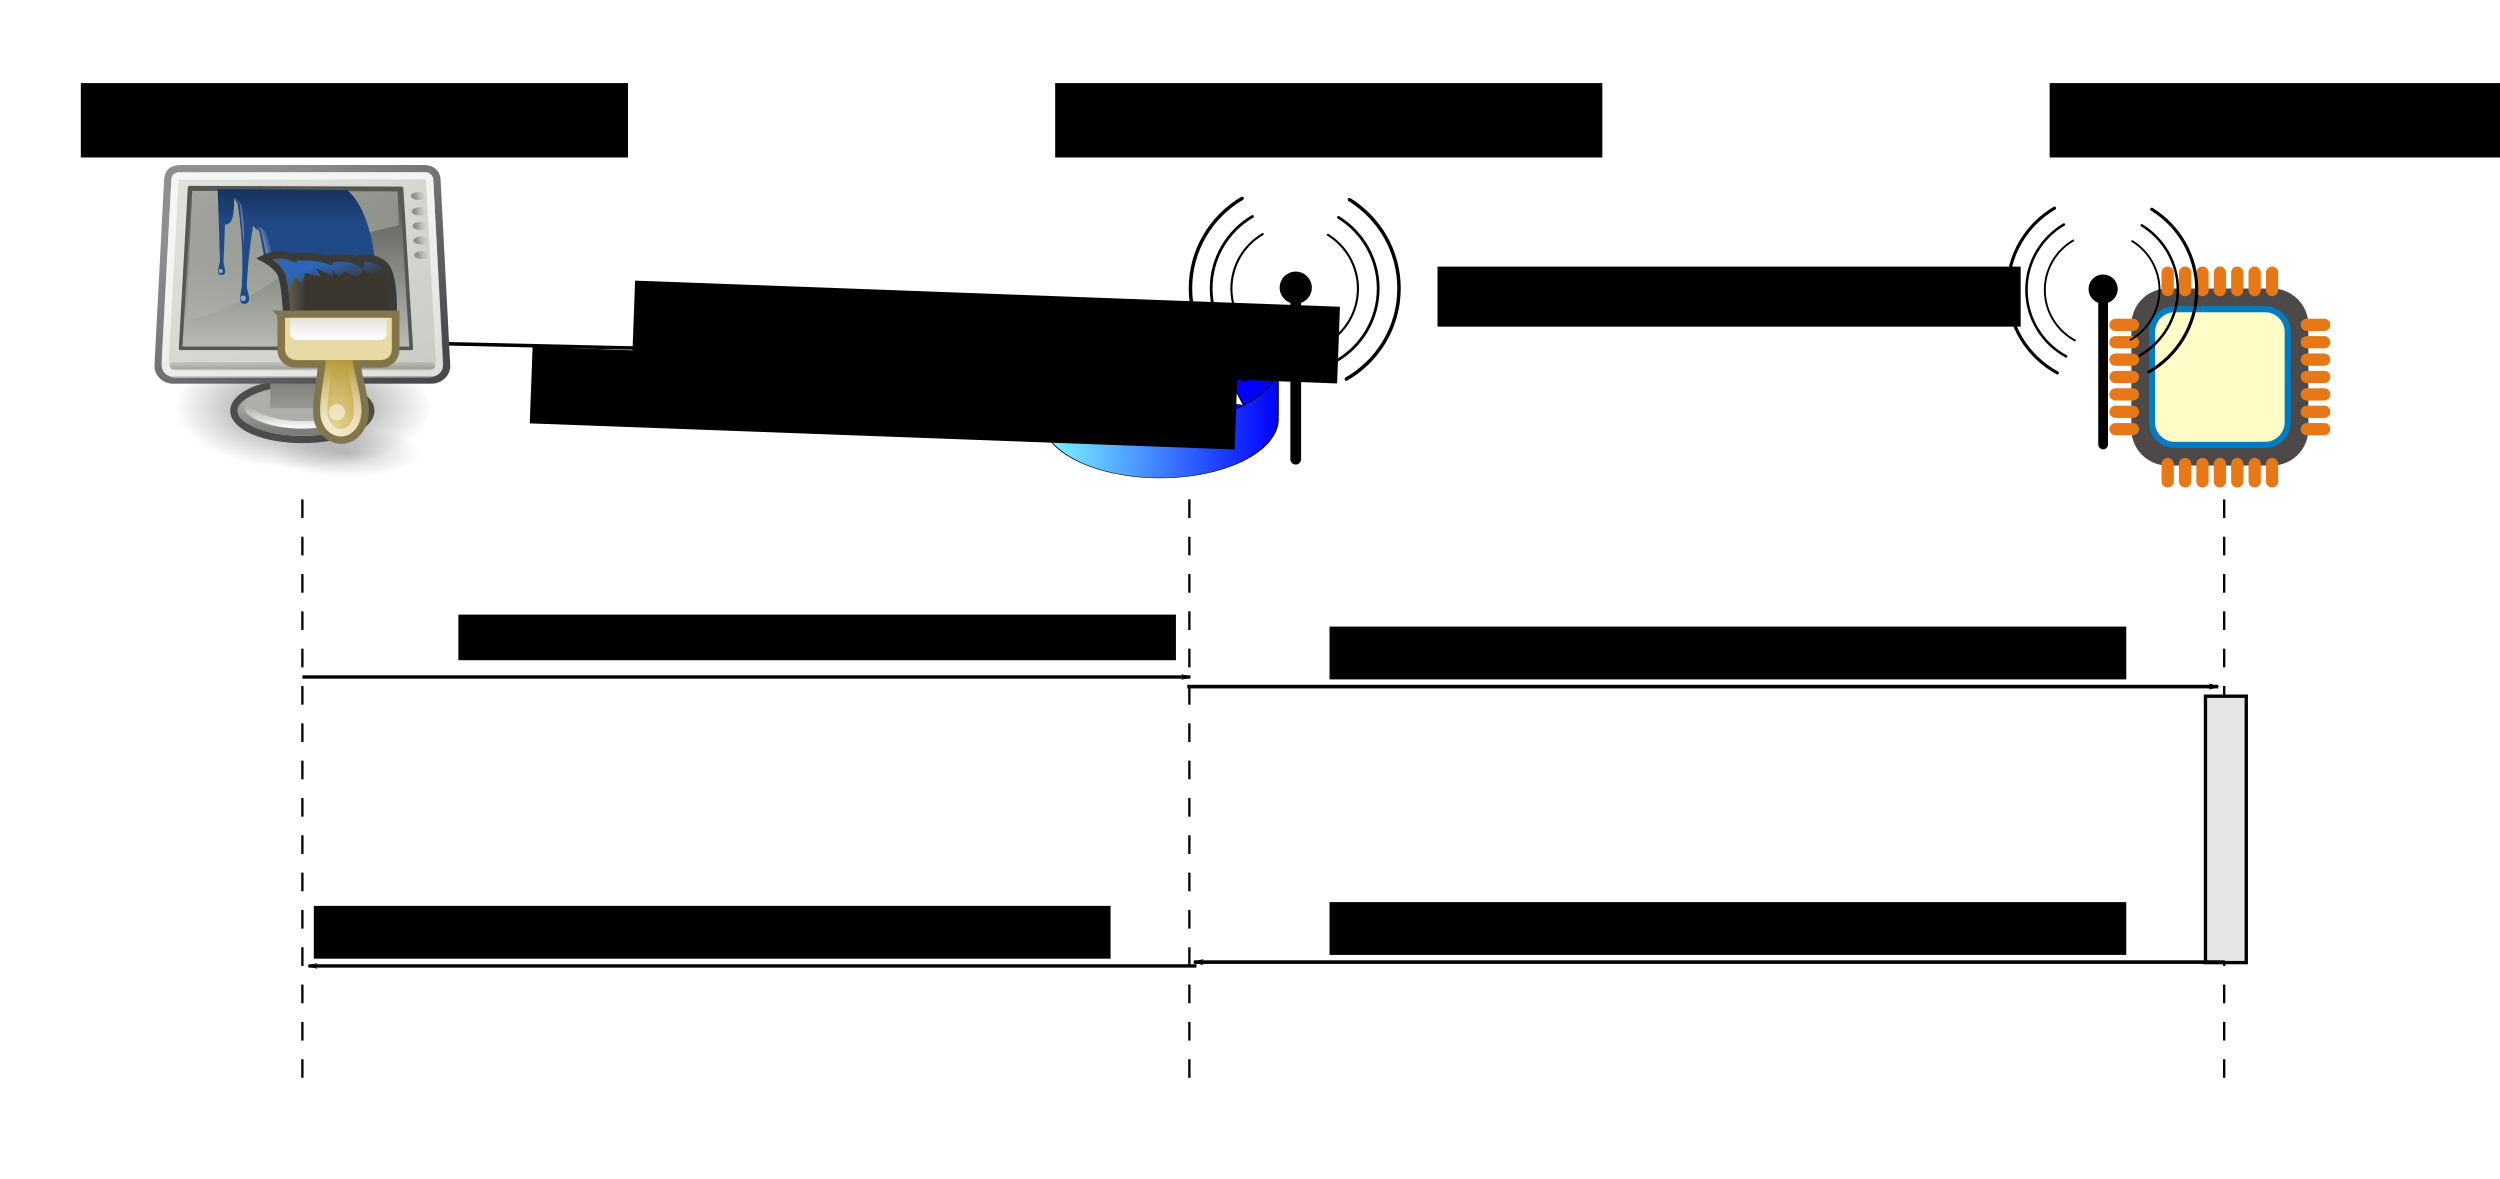 <?xml version="1.0" encoding="UTF-8" standalone="no"?>
<!-- Created with Inkscape (http://www.inkscape.org/) -->

<svg
   xmlns:dc="http://purl.org/dc/elements/1.1/"
   xmlns:cc="http://creativecommons.org/ns#"
   xmlns:rdf="http://www.w3.org/1999/02/22-rdf-syntax-ns#"
   xmlns:svg="http://www.w3.org/2000/svg"
   xmlns="http://www.w3.org/2000/svg"
   xmlns:xlink="http://www.w3.org/1999/xlink"
   xmlns:sodipodi="http://sodipodi.sourceforge.net/DTD/sodipodi-0.dtd"
   xmlns:inkscape="http://www.inkscape.org/namespaces/inkscape"
   width="210mm"
   height="99mm"
   viewBox="0 0 744.094 350.787"
   id="svg2"
   version="1.1"
   inkscape:version="0.91 r"
   sodipodi:docname="seq_diag_simple.svg">
  <defs
     id="defs4">
    <marker
       inkscape:stockid="Arrow1Lend"
       orient="auto"
       refY="0"
       refX="0"
       id="Arrow1Lend"
       style="overflow:visible"
       inkscape:isstock="true">
      <path
         id="path4699"
         d="M 0,0 5,-5 -12.5,0 5,5 0,0 Z"
         style="fill:#000000;fill-opacity:1;fill-rule:evenodd;stroke:#000000;stroke-width:1pt;stroke-opacity:1"
         transform="matrix(-0.8,0,0,-0.8,-10,0)"
         inkscape:connector-curvature="0" />
    </marker>
    <inkscape:perspective
       id="perspective115"
       inkscape:persp3d-origin="24 : 15.999987 : 1"
       inkscape:vp_z="48 : 23.999981 : 1"
       inkscape:vp_y="0 : 999.99953 : 0"
       inkscape:vp_x="0 : 23.999981 : 1"
       sodipodi:type="inkscape:persp3d" />
    <linearGradient
       id="linearGradient2399"
       inkscape:collect="always">
      <stop
         id="stop2401"
         offset="0"
         style="stop-color:#ffffff;stop-opacity:1;" />
      <stop
         id="stop2403"
         offset="1"
         style="stop-color:#ffffff;stop-opacity:0;" />
    </linearGradient>
    <linearGradient
       id="linearGradient4930">
      <stop
         id="stop4932"
         offset="0"
         style="stop-color:#babdb6;stop-opacity:1;" />
      <stop
         id="stop4934"
         offset="1"
         style="stop-color:#50544c;stop-opacity:1;" />
    </linearGradient>
    <linearGradient
       id="linearGradient4920"
       inkscape:collect="always">
      <stop
         id="stop4922"
         offset="0"
         style="stop-color:#2c65b9;stop-opacity:1;" />
      <stop
         id="stop4924"
         offset="1"
         style="stop-color:#2c65b9;stop-opacity:0;" />
    </linearGradient>
    <linearGradient
       id="linearGradient4910">
      <stop
         id="stop4912"
         offset="0"
         style="stop-color:#6a6352;stop-opacity:1;" />
      <stop
         id="stop4914"
         offset="1"
         style="stop-color:#3b372e;stop-opacity:1;" />
    </linearGradient>
    <linearGradient
       id="linearGradient4902">
      <stop
         id="stop4904"
         offset="0"
         style="stop-color:#204a87;stop-opacity:1;" />
      <stop
         id="stop4906"
         offset="1"
         style="stop-color:#173561;stop-opacity:1;" />
    </linearGradient>
    <linearGradient
       id="linearGradient4882">
      <stop
         id="stop4884"
         offset="0"
         style="stop-color:#e7e5e0;stop-opacity:1;" />
      <stop
         id="stop4886"
         offset="1"
         style="stop-color:#ffffff;stop-opacity:1;" />
    </linearGradient>
    <linearGradient
       id="linearGradient4872">
      <stop
         id="stop4874"
         offset="0"
         style="stop-color:#e5d28f;stop-opacity:1;" />
      <stop
         id="stop4876"
         offset="1"
         style="stop-color:#ab8f2a;stop-opacity:1;" />
    </linearGradient>
    <linearGradient
       inkscape:collect="always"
       id="linearGradient2321">
      <stop
         style="stop-color:#7b7f7a;stop-opacity:1;"
         offset="0"
         id="stop2323" />
      <stop
         style="stop-color:#7b7f7a;stop-opacity:0;"
         offset="1"
         id="stop2325" />
    </linearGradient>
    <linearGradient
       id="linearGradient2711">
      <stop
         style="stop-color:#909090;stop-opacity:1;"
         offset="0"
         id="stop2713" />
      <stop
         style="stop-color:#bebebe;stop-opacity:0;"
         offset="1"
         id="stop2715" />
    </linearGradient>
    <linearGradient
       id="linearGradient2701">
      <stop
         style="stop-color:#585956;stop-opacity:1;"
         offset="0"
         id="stop2703" />
      <stop
         style="stop-color:#bbbeb8;stop-opacity:1;"
         offset="1"
         id="stop2705" />
    </linearGradient>
    <linearGradient
       inkscape:collect="always"
       id="linearGradient2683">
      <stop
         style="stop-color:#000000;stop-opacity:1;"
         offset="0"
         id="stop2685" />
      <stop
         style="stop-color:#000000;stop-opacity:0;"
         offset="1"
         id="stop2687" />
    </linearGradient>
    <linearGradient
       id="linearGradient2667">
      <stop
         style="stop-color:#ffffff;stop-opacity:1;"
         offset="0"
         id="stop2669" />
      <stop
         style="stop-color:#fcfcff;stop-opacity:0;"
         offset="1"
         id="stop2671" />
    </linearGradient>
    <linearGradient
       id="linearGradient2253">
      <stop
         id="stop2255"
         offset="0"
         style="stop-color:#8f8f8f;stop-opacity:1;" />
      <stop
         id="stop2257"
         offset="1"
         style="stop-color:#494949;stop-opacity:1;" />
    </linearGradient>
    <linearGradient
       id="linearGradient2245">
      <stop
         id="stop2247"
         offset="0"
         style="stop-color:#dde1d9;stop-opacity:1;" />
      <stop
         id="stop2249"
         offset="1"
         style="stop-color:#cacdc6;stop-opacity:1;" />
    </linearGradient>
    <linearGradient
       gradientUnits="userSpaceOnUse"
       y2="33.34"
       x2="34.784"
       y1="7.229"
       x1="8.612"
       gradientTransform="matrix(1.13,0,0,0.885,2.875,1.571)"
       id="linearGradient2251"
       xlink:href="#linearGradient2245"
       inkscape:collect="always" />
    <linearGradient
       gradientUnits="userSpaceOnUse"
       y2="55.201"
       x2="34.975"
       y1="13.005"
       x1="17.698"
       gradientTransform="matrix(1.108,0,0,0.902,5.5,3.875)"
       id="linearGradient2421"
       xlink:href="#linearGradient2399"
       inkscape:collect="always" />
    <radialGradient
       gradientUnits="userSpaceOnUse"
       r="8.766"
       fy="67.502"
       fx="12.576"
       cy="67.502"
       cx="12.576"
       gradientTransform="scale(1.926,0.519)"
       id="radialGradient2460"
       xlink:href="#linearGradient2683"
       inkscape:collect="always" />
    <linearGradient
       inkscape:collect="always"
       xlink:href="#linearGradient2683"
       id="linearGradient2689"
       gradientTransform="matrix(5.705,0,0,0.175,5.5,2.196)"
       x1="3.707"
       y1="171.291"
       x2="3.707"
       y2="162.451"
       gradientUnits="userSpaceOnUse" />
    <linearGradient
       inkscape:collect="always"
       xlink:href="#linearGradient2701"
       id="linearGradient2707"
       gradientTransform="matrix(1.816,0,0,1.279,2.5,-40.245)"
       x1="12.207"
       y1="53.535"
       x2="12.128"
       y2="64.893"
       gradientUnits="userSpaceOnUse" />
    <linearGradient
       inkscape:collect="always"
       xlink:href="#linearGradient2711"
       id="linearGradient2717"
       x1="34.301"
       y1="3.938"
       x2="35.521"
       y2="3.845"
       gradientUnits="userSpaceOnUse" />
    <linearGradient
       inkscape:collect="always"
       xlink:href="#linearGradient2253"
       id="linearGradient1561"
       gradientUnits="userSpaceOnUse"
       gradientTransform="matrix(1.104,0,0,0.905,4.5,2.875)"
       x1="10.391"
       y1="5.382"
       x2="32.537"
       y2="31.246" />
    <linearGradient
       inkscape:collect="always"
       xlink:href="#linearGradient2321"
       id="linearGradient2327"
       x1="-35.658"
       y1="33.416"
       x2="-35.658"
       y2="28.206"
       gradientUnits="userSpaceOnUse" />
    <linearGradient
       inkscape:collect="always"
       xlink:href="#linearGradient2399"
       id="linearGradient2337"
       x1="-35.123"
       y1="34.242"
       x2="-35.075"
       y2="30.962"
       gradientUnits="userSpaceOnUse" />
    <linearGradient
       y2="26.729"
       x2="17.199"
       y1="1.654"
       x1="11.492"
       gradientTransform="matrix(1.239,0,0,0.896,5.142,1.543)"
       gradientUnits="userSpaceOnUse"
       id="linearGradient2315"
       xlink:href="#linearGradient2667"
       inkscape:collect="always" />
    <linearGradient
       gradientTransform="translate(-0.707,0)"
       gradientUnits="userSpaceOnUse"
       y2="7.719"
       x2="21.688"
       y1="12.094"
       x1="21.688"
       id="linearGradient4908"
       xlink:href="#linearGradient4902"
       inkscape:collect="always" />
    <linearGradient
       gradientUnits="userSpaceOnUse"
       y2="6.931"
       x2="23.494"
       y1="29.476"
       x1="23.494"
       id="linearGradient4936"
       xlink:href="#linearGradient4930"
       inkscape:collect="always" />
    <linearGradient
       gradientTransform="translate(-0.707,0)"
       gradientUnits="userSpaceOnUse"
       y2="14.876"
       x2="20.727"
       y1="15.23"
       x1="19.49"
       id="linearGradient2405"
       xlink:href="#linearGradient2399"
       inkscape:collect="always" />
    <linearGradient
       gradientTransform="translate(-0.707,0)"
       y2="11.407"
       x2="17.28"
       y1="11.54"
       x1="16.529"
       gradientUnits="userSpaceOnUse"
       id="linearGradient2425"
       xlink:href="#linearGradient2399"
       inkscape:collect="always" />
    <radialGradient
       r="8.766"
       fy="67.502"
       fx="12.576"
       cy="67.502"
       cx="12.576"
       gradientTransform="scale(1.926,0.519)"
       gradientUnits="userSpaceOnUse"
       id="radialGradient2438"
       xlink:href="#linearGradient2683"
       inkscape:collect="always" />
    <linearGradient
       y2="20.906"
       x2="24.673"
       y1="20.906"
       x1="22.062"
       gradientTransform="translate(1.085,0)"
       gradientUnits="userSpaceOnUse"
       id="linearGradient2440"
       xlink:href="#linearGradient4910"
       inkscape:collect="always" />
    <radialGradient
       r="7.5"
       fy="36.909"
       fx="28.062"
       cy="36.909"
       cx="28.062"
       gradientTransform="matrix(1,0,0,1.281,1.085,-9.461)"
       gradientUnits="userSpaceOnUse"
       id="radialGradient2442"
       xlink:href="#linearGradient4872"
       inkscape:collect="always" />
    <linearGradient
       y2="30.828"
       x2="28.422"
       y1="37.766"
       x1="28.513"
       gradientTransform="translate(1.085,0)"
       gradientUnits="userSpaceOnUse"
       id="linearGradient2444"
       xlink:href="#linearGradient2399"
       inkscape:collect="always" />
    <linearGradient
       y2="28"
       x2="28.625"
       y1="25.297"
       x1="28.625"
       gradientTransform="matrix(1,0,0,0.876,1.085,3.151)"
       gradientUnits="userSpaceOnUse"
       id="linearGradient2446"
       xlink:href="#linearGradient4882"
       inkscape:collect="always" />
    <linearGradient
       y2="21.214"
       x2="28.844"
       y1="18.058"
       x1="27.906"
       gradientTransform="translate(1.085,0)"
       gradientUnits="userSpaceOnUse"
       id="linearGradient2448"
       xlink:href="#linearGradient4920"
       inkscape:collect="always" />
    <linearGradient
       inkscape:collect="always"
       xlink:href="#linearGradient2711"
       id="linearGradient4355"
       gradientUnits="userSpaceOnUse"
       x1="34.301"
       y1="3.938"
       x2="35.521"
       y2="3.845" />
    <linearGradient
       inkscape:collect="always"
       xlink:href="#linearGradient2711"
       id="linearGradient4357"
       gradientUnits="userSpaceOnUse"
       x1="34.301"
       y1="3.938"
       x2="35.521"
       y2="3.845" />
    <linearGradient
       inkscape:collect="always"
       xlink:href="#linearGradient2711"
       id="linearGradient4359"
       gradientUnits="userSpaceOnUse"
       x1="34.301"
       y1="3.938"
       x2="35.521"
       y2="3.845" />
    <linearGradient
       inkscape:collect="always"
       xlink:href="#linearGradient2711"
       id="linearGradient4361"
       gradientUnits="userSpaceOnUse"
       x1="34.301"
       y1="3.938"
       x2="35.521"
       y2="3.845" />
    <linearGradient
       id="linearGradient7990">
      <stop
         style="stop-color:#0000ff;stop-opacity:1;"
         offset="0"
         id="stop7992" />
      <stop
         style="stop-color:#0000ff;stop-opacity:0;"
         offset="1"
         id="stop7994" />
    </linearGradient>
    <linearGradient
       id="linearGradient7982">
      <stop
         style="stop-color:#7fffff;stop-opacity:1;"
         offset="0"
         id="stop7984" />
      <stop
         style="stop-color:#0000ff;stop-opacity:1;"
         offset="1"
         id="stop7986" />
    </linearGradient>
    <linearGradient
       y2="551.119"
       y1="551.119"
       xlink:href="#linearGradient7990"
       x2="449.5"
       x1="240"
       inkscape:collect="always"
       id="linearGradient5769"
       gradientUnits="userSpaceOnUse" />
    <radialGradient
       xlink:href="#linearGradient7982"
       r="106"
       inkscape:collect="always"
       id="radialGradient7988"
       gradientUnits="userSpaceOnUse"
       gradientTransform="matrix(1.463,-0.004,0.003,1.32,-119.869,-187.885)"
       fy="589.777"
       fx="253.883"
       cy="589.777"
       cx="253.883" />
    <linearGradient
       y2="568.375"
       y1="568.375"
       xlink:href="#linearGradient7982"
       x2="459.5"
       x1="247.5"
       inkscape:collect="always"
       id="linearGradient7996"
       gradientUnits="userSpaceOnUse" />
    <radialGradient
       xlink:href="#linearGradient7982"
       r="106"
       inkscape:collect="always"
       id="radialGradient8774"
       gradientUnits="userSpaceOnUse"
       gradientTransform="matrix(1.463,-0.004,0.003,1.32,-119.869,-187.885)"
       fy="589.777"
       fx="253.883"
       cy="589.777"
       cx="253.883" />
    <style
       id="style6"
       type="text/css"><![CDATA[
    .str0 {stroke:#4D4948;stroke-width:0.079}
    .str1 {stroke:#007CC3;stroke-width:0.158}
    .str3 {stroke:#8F5444;stroke-width:0.158;stroke-linecap:round}
    .str2 {stroke:#E77817;stroke-width:0.316;stroke-linecap:round}
    .fil2 {fill:none}
    .fil0 {fill:#4D4948}
    .fil3 {fill:#C0A062}
    .fil1 {fill:#FFFCC8}
    .fil4 {fill:#3771C8}
    .fil6 {fill:#AACCFF}
    .fil7 {fill:#FF6600}
    .fil5 {fill:#FF7F2A}
   ]]></style>
    <marker
       inkscape:stockid="Arrow1Lend"
       orient="auto"
       refY="0"
       refX="0"
       id="Arrow1Lend-1"
       style="overflow:visible"
       inkscape:isstock="true">
      <path
         inkscape:connector-curvature="0"
         id="path4699-3"
         d="M 0,0 5,-5 -12.5,0 5,5 0,0 Z"
         style="fill:#000000;fill-opacity:1;fill-rule:evenodd;stroke:#000000;stroke-width:1pt;stroke-opacity:1"
         transform="matrix(-0.8,0,0,-0.8,-10,0)" />
    </marker>
    <marker
       inkscape:stockid="Arrow1Lend"
       orient="auto"
       refY="0"
       refX="0"
       id="Arrow1Lend-1-6"
       style="overflow:visible"
       inkscape:isstock="true">
      <path
         inkscape:connector-curvature="0"
         id="path4699-3-4"
         d="M 0,0 5,-5 -12.5,0 5,5 0,0 Z"
         style="fill:#000000;fill-opacity:1;fill-rule:evenodd;stroke:#000000;stroke-width:1pt;stroke-opacity:1"
         transform="matrix(-0.8,0,0,-0.8,-10,0)" />
    </marker>
    <marker
       inkscape:stockid="Arrow1Lend"
       orient="auto"
       refY="0"
       refX="0"
       id="Arrow1Lend-1-3"
       style="overflow:visible"
       inkscape:isstock="true">
      <path
         inkscape:connector-curvature="0"
         id="path4699-3-0"
         d="M 0,0 5,-5 -12.5,0 5,5 0,0 Z"
         style="fill:#000000;fill-opacity:1;fill-rule:evenodd;stroke:#000000;stroke-width:1pt;stroke-opacity:1"
         transform="matrix(-0.8,0,0,-0.8,-10,0)" />
    </marker>
    <marker
       inkscape:stockid="Arrow1Lend"
       orient="auto"
       refY="0"
       refX="0"
       id="Arrow1Lend-0"
       style="overflow:visible"
       inkscape:isstock="true">
      <path
         inkscape:connector-curvature="0"
         id="path4699-2"
         d="M 0,0 5,-5 -12.5,0 5,5 0,0 Z"
         style="fill:#000000;fill-opacity:1;fill-rule:evenodd;stroke:#000000;stroke-width:1pt;stroke-opacity:1"
         transform="matrix(-0.8,0,0,-0.8,-10,0)" />
    </marker>
  </defs>
  <sodipodi:namedview
     id="base"
     pagecolor="#ffffff"
     bordercolor="#666666"
     borderopacity="1.0"
     inkscape:pageopacity="0.0"
     inkscape:pageshadow="2"
     inkscape:zoom="1.4"
     inkscape:cx="368.38917"
     inkscape:cy="264.75526"
     inkscape:document-units="px"
     inkscape:current-layer="layer1"
     showgrid="false"
     inkscape:window-width="1680"
     inkscape:window-height="1023"
     inkscape:window-x="1366"
     inkscape:window-y="0"
     inkscape:window-maximized="1" />
  <g
     inkscape:label="Ebene 1"
     inkscape:groupmode="layer"
     id="layer1"
     transform="translate(0,-701.575)">
    <path
       style="fill:none;fill-rule:evenodd;stroke:#000000;stroke-width:1.048px;stroke-linecap:butt;stroke-linejoin:miter;stroke-opacity:1"
       d="m 128.569,803.794 187.863,4.279"
       id="path4596"
       inkscape:connector-curvature="0" />
    <g
       inkscape:label="Layer 1"
       id="layer1-8"
       transform="matrix(2.169,0,0,2.169,37.118,741.863)">
      <ellipse
         transform="matrix(1.05,0,0,1.868,-0.946,-28.106)"
         id="path2452"
         style="color:#000000;display:inline;overflow:visible;visibility:visible;opacity:0.509;fill:url(#radialGradient2460);fill-opacity:1;fill-rule:evenodd;stroke:none;stroke-width:1;stroke-linecap:round;stroke-linejoin:miter;stroke-miterlimit:4;stroke-dashoffset:0;stroke-opacity:0.701;marker:none;marker-start:none;marker-mid:none;marker-end:none"
         cx="24.218"
         cy="35.051"
         rx="16.882"
         ry="4.552" />
      <ellipse
         transform="translate(60.033,8.078)"
         id="path2407"
         style="color:#000000;display:inline;overflow:visible;visibility:visible;fill:#adb0aa;fill-opacity:1;fill-rule:evenodd;stroke:#4b4d4a;stroke-width:1;stroke-linecap:butt;stroke-linejoin:miter;stroke-miterlimit:4;stroke-dashoffset:0;stroke-opacity:1;marker:none;marker-start:none;marker-mid:none;marker-end:none"
         cx="-35.658"
         cy="29.716"
         rx="9.394"
         ry="3.94" />
      <ellipse
         style="color:#000000;display:inline;overflow:visible;visibility:visible;fill:none;fill-opacity:1;fill-rule:evenodd;stroke:url(#linearGradient2327);stroke-width:1.157;stroke-linecap:butt;stroke-linejoin:miter;stroke-miterlimit:4;stroke-dasharray:none;stroke-dashoffset:0;stroke-opacity:1;marker:none;marker-start:none;marker-mid:none;marker-end:none"
         id="path1825"
         transform="matrix(0.902,0,0,0.828,56.552,12.868)"
         cx="-35.658"
         cy="29.716"
         rx="9.394"
         ry="3.94" />
      <ellipse
         transform="matrix(0.838,0,0,0.853,54.178,11.006)"
         id="path2983"
         style="color:#000000;display:inline;overflow:visible;visibility:visible;fill:none;fill-opacity:1;fill-rule:evenodd;stroke:url(#linearGradient2337);stroke-width:1.183;stroke-linecap:butt;stroke-linejoin:miter;stroke-miterlimit:4;stroke-dasharray:none;stroke-dashoffset:0;stroke-opacity:1;marker:none;marker-start:none;marker-mid:none;marker-end:none"
         cx="-35.658"
         cy="29.716"
         rx="9.394"
         ry="3.94" />
      <rect
         style="color:#000000;display:inline;overflow:visible;visibility:visible;fill:url(#linearGradient2707);fill-opacity:1;fill-rule:evenodd;stroke:none;stroke-width:0.609;stroke-linecap:butt;stroke-linejoin:miter;stroke-miterlimit:4;stroke-dashoffset:0;stroke-opacity:1;marker:none;marker-start:none;marker-mid:none;marker-end:none"
         id="rect2699"
         width="9.04"
         height="6.365"
         x="19.972"
         y="31.079" />
      <path
         sodipodi:nodetypes="cssssssss"
         id="rect2404"
         d="m 7.581,4.571 33.588,0 c 0.911,0 1.624,0.583 1.667,1.402 l 1.332,25.578 c 0.058,1.118 -0.901,2.02 -2.02,2.02 l -35.545,0 c -1.119,0 -2.079,-0.903 -2.02,-2.02 L 5.914,5.972 c 0.04,-0.774 0.548,-1.402 1.667,-1.402 z"
         style="color:#000000;display:inline;overflow:visible;visibility:visible;fill:url(#linearGradient2251);fill-opacity:1;fill-rule:evenodd;stroke:url(#linearGradient1561);stroke-width:1;stroke-linecap:butt;stroke-linejoin:miter;stroke-miterlimit:4;stroke-dashoffset:0;stroke-opacity:1;marker:none;marker-start:none;marker-mid:none;marker-end:none"
         inkscape:connector-curvature="0" />
      <path
         style="fill:url(#linearGradient4936);fill-opacity:1;fill-rule:evenodd;stroke:#555753;stroke-width:0.5;stroke-linecap:butt;stroke-linejoin:round;stroke-miterlimit:4;stroke-dasharray:none;stroke-opacity:1"
         d="m 8.911,7.181 -1.242,22.045 31.65,0 L 37.984,7.274 8.911,7.181 Z"
         id="path2377"
         sodipodi:nodetypes="ccccc"
         inkscape:connector-curvature="0" />
      <path
         id="path2393"
         d="m 6.677,31.611 35.428,0"
         style="fill:none;fill-opacity:0.75;fill-rule:evenodd;stroke:url(#linearGradient2689);stroke-width:0.996;stroke-linecap:round;stroke-linejoin:miter;stroke-miterlimit:4;stroke-opacity:0.248"
         sodipodi:nodetypes="cc"
         inkscape:connector-curvature="0" />
      <path
         style="color:#000000;display:inline;overflow:visible;visibility:visible;fill:none;fill-opacity:1;fill-rule:evenodd;stroke:url(#linearGradient2421);stroke-width:1;stroke-linecap:butt;stroke-linejoin:miter;stroke-miterlimit:4;stroke-dashoffset:0;stroke-opacity:0.701;marker:none;marker-start:none;marker-mid:none;marker-end:none"
         d="M 7.415,5.581 41.26,5.544 c 0.284,-3.169e-4 0.559,0.237 0.582,0.653 l 1.362,24.803 c 0.058,1.057 -0.54,1.786 -1.598,1.786 l -34.524,0 c -1.059,0 -1.593,-0.729 -1.536,-1.786 L 6.87,6.505 C 6.909,5.789 7.036,5.582 7.415,5.581 Z"
         id="path2397"
         sodipodi:nodetypes="cssssssss"
         inkscape:connector-curvature="0" />
      <circle
         style="color:#000000;display:inline;overflow:visible;visibility:visible;fill:url(#linearGradient4355);fill-opacity:1;fill-rule:evenodd;stroke:none;stroke-width:0.5;stroke-linecap:butt;stroke-linejoin:miter;stroke-miterlimit:4;stroke-dashoffset:0;stroke-opacity:1;marker:none;marker-start:none;marker-mid:none;marker-end:none"
         id="path2709"
         transform="matrix(1.331,0,0,0.658,-5.919,5.729)"
         cx="34.781"
         cy="3.938"
         r="0.84" />
      <circle
         transform="matrix(1.331,0,0,0.658,-5.806,7.835)"
         id="path2719"
         style="color:#000000;display:inline;overflow:visible;visibility:visible;fill:url(#linearGradient4357);fill-opacity:1;fill-rule:evenodd;stroke:none;stroke-width:0.5;stroke-linecap:butt;stroke-linejoin:miter;stroke-miterlimit:4;stroke-dashoffset:0;stroke-opacity:1;marker:none;marker-start:none;marker-mid:none;marker-end:none"
         cx="34.781"
         cy="3.938"
         r="0.84" />
      <circle
         style="color:#000000;display:inline;overflow:visible;visibility:visible;fill:url(#linearGradient4359);fill-opacity:1;fill-rule:evenodd;stroke:none;stroke-width:0.5;stroke-linecap:butt;stroke-linejoin:miter;stroke-miterlimit:4;stroke-dashoffset:0;stroke-opacity:1;marker:none;marker-start:none;marker-mid:none;marker-end:none"
         id="path2723"
         transform="matrix(1.331,0,0,0.658,-5.692,9.835)"
         cx="34.781"
         cy="3.938"
         r="0.84" />
      <circle
         transform="matrix(1.331,0,0,0.658,-5.579,11.835)"
         id="path2727"
         style="color:#000000;display:inline;overflow:visible;visibility:visible;fill:url(#linearGradient4361);fill-opacity:1;fill-rule:evenodd;stroke:none;stroke-width:0.5;stroke-linecap:butt;stroke-linejoin:miter;stroke-miterlimit:4;stroke-dashoffset:0;stroke-opacity:1;marker:none;marker-start:none;marker-mid:none;marker-end:none"
         cx="34.781"
         cy="3.938"
         r="0.84" />
      <circle
         style="color:#000000;display:inline;overflow:visible;visibility:visible;fill:url(#linearGradient2717);fill-opacity:1;fill-rule:evenodd;stroke:none;stroke-width:0.5;stroke-linecap:butt;stroke-linejoin:miter;stroke-miterlimit:4;stroke-dashoffset:0;stroke-opacity:1;marker:none;marker-start:none;marker-mid:none;marker-end:none"
         id="path2731"
         transform="matrix(1.331,0,0,0.658,-5.465,13.835)"
         cx="34.781"
         cy="3.938"
         r="0.84" />
      <path
         id="path2443"
         d="M 9.263,7.621 8.461,25.492 C 19.505,23.091 23.882,14.999 37.615,12.345 L 37.453,7.687 9.263,7.621 Z"
         style="opacity:0.531;fill:url(#linearGradient2315);fill-opacity:1;fill-rule:evenodd;stroke:none;stroke-width:0.25pt;stroke-linecap:butt;stroke-linejoin:miter;stroke-opacity:1"
         sodipodi:nodetypes="ccccc"
         inkscape:connector-curvature="0" />
      <path
         sodipodi:nodetypes="czzzcscczzzcccsc"
         id="path3523"
         d="m 12.753,7.375 c 0,0 0.312,8.922 0.312,9.75 0,0.766 -0.719,2.031 0.25,2.031 0.906,0 0.188,-1.297 0.25,-2.031 0.057,-0.672 0.188,-4.875 0.188,-4.875 0,0 0.688,0.094 1,-0.812 0.312,-0.906 0.25,-2.812 0.25,-2.812 l 0.5,0.75 c 1,6.625 0.536,10.844 0.562,11.344 0.023,0.438 -0.719,2.406 0.312,2.406 1.313,0 0.358,-1.914 0.375,-2.375 0.019,-0.492 0.151,-4.109 0.875,-8.375 1.099,1.609 0.415,-1.5 1.665,5.125 l 15.125,1.375 c -0.25,-6.625 -2.415,-10.25 -3.915,-11.375 0,0 -17.75,-0.125 -17.75,-0.125 z"
         style="color:#000000;display:inline;overflow:visible;visibility:visible;opacity:1;fill:url(#linearGradient4908);fill-opacity:1;fill-rule:nonzero;stroke:none;stroke-width:1;stroke-linecap:butt;stroke-linejoin:miter;stroke-miterlimit:4;stroke-dasharray:none;stroke-dashoffset:0;stroke-opacity:1;marker:none;marker-start:none;marker-mid:none;marker-end:none"
         inkscape:connector-curvature="0" />
      <circle
         style="color:#000000;display:inline;overflow:visible;visibility:visible;opacity:0.515;fill:#ffffff;fill-opacity:1;fill-rule:nonzero;stroke:none;stroke-width:1;stroke-linecap:butt;stroke-linejoin:miter;stroke-miterlimit:4;stroke-dasharray:none;stroke-dashoffset:0;stroke-opacity:1;marker:none;marker-start:none;marker-mid:none;marker-end:none"
         id="path4938"
         transform="matrix(0.333,0,0,0.333,6.559,10.208)"
         cx="29.125"
         cy="36.5"
         r="1.125" />
      <circle
         transform="matrix(0.25,0,0,0.25,5.892,9.5)"
         id="path4940"
         style="color:#000000;display:inline;overflow:visible;visibility:visible;opacity:0.515;fill:#ffffff;fill-opacity:1;fill-rule:nonzero;stroke:none;stroke-width:1;stroke-linecap:butt;stroke-linejoin:miter;stroke-miterlimit:4;stroke-dasharray:none;stroke-dashoffset:0;stroke-opacity:1;marker:none;marker-start:none;marker-mid:none;marker-end:none"
         cx="29.125"
         cy="36.5"
         r="1.125" />
      <path
         sodipodi:nodetypes="cccscc"
         id="path1524"
         d="m 18.672,12.998 0.994,4.331 0.795,-0.309 c 0,0 -0.597,-3.049 -1.171,-3.801 -0.575,-0.751 -0.685,-0.442 -1.282,-0.619 0,0 0.442,0.066 0.663,0.398 z"
         style="color:#000000;display:inline;overflow:visible;visibility:visible;opacity:0.515;fill:url(#linearGradient2405);fill-opacity:1;fill-rule:nonzero;stroke:none;stroke-width:1;stroke-linecap:butt;stroke-linejoin:miter;stroke-miterlimit:4;stroke-dasharray:none;stroke-dashoffset:0;stroke-opacity:1;marker:none;marker-start:none;marker-mid:none;marker-end:none"
         inkscape:connector-curvature="0" />
      <g
         transform="matrix(1.125,0,0,1.125,-4.096,-3.071)"
         id="g2427">
        <path
           id="text2735"
           d="m 23.585,30.193 0.282,0 c 0.084,1e-6 0.148,0.019 0.193,0.056 0.045,0.037 0.067,0.09 0.067,0.159 -1e-6,0.069 -0.022,0.122 -0.067,0.16 -0.045,0.037 -0.109,0.056 -0.193,0.056 l -0.112,0 0,0.228 -0.17,0 0,-0.658 m 0.17,0.123 0,0.184 0.094,0 c 0.033,0 0.058,-0.008 0.076,-0.024 0.018,-0.016 0.027,-0.039 0.027,-0.068 0,-0.029 -0.009,-0.052 -0.027,-0.068 -0.018,-0.016 -0.043,-0.024 -0.076,-0.024 l -0.094,0 m 0.792,-0.012 c -0.052,1e-6 -0.092,0.019 -0.12,0.057 -0.029,0.038 -0.043,0.092 -0.043,0.161 0,0.069 0.014,0.123 0.043,0.161 0.029,0.038 0.069,0.057 0.12,0.057 0.052,0 0.092,-0.019 0.121,-0.057 0.029,-0.038 0.043,-0.092 0.043,-0.161 -1e-6,-0.069 -0.014,-0.123 -0.043,-0.161 -0.029,-0.038 -0.069,-0.057 -0.121,-0.057 m 0,-0.123 c 0.106,1e-6 0.189,0.03 0.249,0.091 0.06,0.061 0.09,0.144 0.09,0.251 -1e-6,0.106 -0.03,0.19 -0.09,0.25 -0.06,0.061 -0.143,0.091 -0.249,0.091 -0.106,0 -0.188,-0.03 -0.249,-0.091 -0.06,-0.061 -0.09,-0.144 -0.09,-0.25 0,-0.107 0.03,-0.19 0.09,-0.251 0.06,-0.061 0.143,-0.091 0.249,-0.091 m 0.466,0.012 0.19,0 0.239,0.451 0,-0.451 0.161,0 0,0.658 -0.19,0 -0.239,-0.451 0,0.451 -0.161,0 0,-0.658 m 0.663,0 0.186,0 0.15,0.235 0.15,-0.235 0.186,0 -0.251,0.381 0,0.277 -0.17,0 0,-0.277 -0.251,-0.381"
           style="font-style:normal;font-variant:normal;font-weight:bold;font-stretch:normal;font-size:0.903px;font-family:'Bitstream Vera Sans';writing-mode:lr-tb;text-anchor:start;fill:#4a4a4a;fill-opacity:1;stroke:none;stroke-width:1pt;stroke-linecap:butt;stroke-linejoin:miter;stroke-opacity:1"
           inkscape:connector-curvature="0" />
        <ellipse
           transform="matrix(0.532,0,0,0.658,17.941,18.449)"
           id="path3994"
           style="color:#000000;display:inline;overflow:visible;visibility:visible;opacity:0.205;fill:url(#radialGradient2438);fill-opacity:1;fill-rule:evenodd;stroke:none;stroke-width:1;stroke-linecap:round;stroke-linejoin:miter;stroke-miterlimit:4;stroke-dashoffset:0;stroke-opacity:0.701;marker:none;marker-start:none;marker-mid:none;marker-end:none"
           cx="24.218"
           cy="35.051"
           rx="16.882"
           ry="4.552" />
        <path
           style="color:#000000;display:inline;overflow:visible;visibility:visible;opacity:1;fill:url(#linearGradient2440);fill-opacity:1;fill-rule:nonzero;stroke:#3a3a3a;stroke-width:0.889;stroke-linecap:butt;stroke-linejoin:miter;stroke-miterlimit:4;stroke-dasharray:none;stroke-dashoffset:0;stroke-opacity:1;marker:none;marker-start:none;marker-mid:none;marker-end:none"
           d="m 23.397,24.5 13,0 c 0,0 0.188,-4.75 -1.062,-5.938 -1.186,-1.127 -2.875,-0.875 -2.875,-0.875 l -0.062,0.5 c 0,0 -0.625,-0.438 -1.75,-0.5 -1.125,-0.062 -1.938,0.062 -1.938,0.062 l 0.375,0.375 c 0,0 -1.562,-0.625 -3.062,-0.625 -1.5,0 -1.812,0.062 -1.812,0.062 l 0.562,0.312 c 0,0 -1.25,-0.562 -2.25,-0.562 -1,0 -1.875,0.438 -1.875,0.438 0,0 1.438,0.75 2,1.75 0.562,1 0.75,5 0.75,5 z"
           id="path4900"
           sodipodi:nodetypes="cczccsccsccscsc"
           inkscape:connector-curvature="0" />
        <path
           style="color:#000000;display:inline;overflow:visible;visibility:visible;opacity:1;fill:url(#radialGradient2442);fill-opacity:1;fill-rule:nonzero;stroke:#80754c;stroke-width:0.889;stroke-linecap:butt;stroke-linejoin:miter;stroke-miterlimit:4;stroke-dasharray:none;stroke-dashoffset:0;stroke-opacity:1;marker:none;marker-start:none;marker-mid:none;marker-end:none"
           d="m 22.71,24.531 0,4.375 c 0,0.948 0.771,1.719 1.719,1.719 l 3.25,0 c -0.239,2.398 -0.712,4.206 -0.594,6.29 0.074,1.306 1.205,3 3,3 1.607,0 2.763,-1.567 2.875,-3.125 0.125,-1.738 -0.654,-3.763 -1,-6.165 l 3.031,0 c 0.948,0 1.719,-0.771 1.719,-1.719 l 0,-4.375 c 0,0 -14,0 -14,0 z"
           id="rect4400"
           sodipodi:nodetypes="ccccszsccccc"
           inkscape:connector-curvature="0" />
        <path
           sodipodi:nodetypes="cszscc"
           id="path4890"
           d="m 28.71,29.416 c -0.191,1.919 -0.891,5.423 -0.796,7.09 0.059,1.044 0.661,2.479 2.096,2.479 1.286,0 1.953,-1.269 2.043,-2.516 0.1,-1.39 -0.766,-5.131 -1.043,-7.053 l -2.3,0 z"
           style="color:#000000;display:inline;overflow:visible;visibility:visible;opacity:0.573;fill:none;fill-opacity:1;fill-rule:nonzero;stroke:url(#linearGradient2444);stroke-width:0.889;stroke-linecap:butt;stroke-linejoin:miter;stroke-miterlimit:4;stroke-dasharray:none;stroke-dashoffset:0;stroke-opacity:1;marker:none;marker-start:none;marker-mid:none;marker-end:none"
           inkscape:connector-curvature="0" />
        <path
           sodipodi:nodetypes="ccccccc"
           id="path4880"
           d="m 23.21,24.982 0,3.797 c 0,0.83 0.612,1.348 1.441,1.348 l 10.18,0 c 0.83,0 1.379,-0.518 1.379,-1.348 l 0,-3.797 c 0,0 -13,0 -13,0 z"
           style="color:#000000;display:inline;overflow:visible;visibility:visible;opacity:1;fill:#e8daa5;fill-opacity:1;fill-rule:nonzero;stroke:none;stroke-width:1;stroke-linecap:butt;stroke-linejoin:miter;stroke-miterlimit:4;stroke-dasharray:none;stroke-dashoffset:0;stroke-opacity:1;marker:none;marker-start:none;marker-mid:none;marker-end:none"
           inkscape:connector-curvature="0" />
        <path
           style="color:#000000;display:inline;overflow:visible;visibility:visible;fill:url(#linearGradient2446);fill-opacity:1;fill-rule:nonzero;stroke:none;stroke-width:1;stroke-linecap:butt;stroke-linejoin:miter;stroke-miterlimit:4;stroke-dashoffset:0;stroke-opacity:1;marker:none;marker-start:none;marker-mid:none;marker-end:none"
           d="m 35.585,25.031 0,1.917 c 0,0.41 -0.376,0.739 -0.844,0.739 l -10.062,0 c -0.467,0 -0.844,-0.33 -0.844,-0.739 l 0,-1.917 c 0,0 11.75,0 11.75,0 z"
           id="rect3119"
           sodipodi:nodetypes="ccccccc"
           inkscape:connector-curvature="0" />
        <path
           style="color:#000000;display:inline;overflow:visible;visibility:visible;opacity:1;fill:url(#linearGradient2448);fill-opacity:1;fill-rule:nonzero;stroke:none;stroke-width:1;stroke-linecap:butt;stroke-linejoin:miter;stroke-miterlimit:4;stroke-dasharray:none;stroke-dashoffset:0;stroke-opacity:1;marker:none;marker-start:none;marker-mid:none;marker-end:none"
           d="m 21.803,17.875 c 0,0 1.156,0.719 1.438,1.781 0.281,1.062 0.438,2.094 0.438,2.094 l 0.781,-1.719 0.875,0.844 0.312,-1.375 1.875,0.5 -0.5,-1.031 2,0.938 -0.062,-0.688 0.844,0.75 0.688,-0.625 1.5,0.656 0.875,-0.844 1.25,0.812 c 0,0 -0.219,-0.562 -0.094,-0.531 0.125,0.031 1.219,0.406 1.219,0.406 l 0.281,0.344 c 0,0 -0.191,-0.958 -0.625,-1.344 -0.844,-0.75 -2.031,-0.688 -2.031,-0.688 l -0.125,0.875 c 0,0 -1.031,-0.719 -1.906,-0.844 -0.875,-0.125 -1.75,0.031 -1.75,0.031 l -0.188,0.375 c 0,0 -1.094,-0.438 -2.062,-0.531 C 25.866,17.969 24.616,18 24.616,18 l -0.062,0.344 c 0,0 -0.906,-0.438 -1.312,-0.469 -0.406,-0.031 -1.406,0.031 -1.438,0 z"
           id="path4918"
           sodipodi:nodetypes="cscccccccccccccsccsccsccsccsc"
           inkscape:connector-curvature="0" />
        <circle
           style="color:#000000;display:inline;overflow:visible;visibility:visible;opacity:0.515;fill:#ffffff;fill-opacity:1;fill-rule:nonzero;stroke:none;stroke-width:1;stroke-linecap:butt;stroke-linejoin:miter;stroke-miterlimit:4;stroke-dasharray:none;stroke-dashoffset:0;stroke-opacity:1;marker:none;marker-start:none;marker-mid:none;marker-end:none"
           id="path4928"
           transform="matrix(0.889,0,0,0.889,3.648,4.056)"
           cx="29.125"
           cy="36.5"
           r="1.125" />
      </g>
      <path
         sodipodi:nodetypes="ccccc"
         id="path2410"
         d="m 15.755,9.396 c 0,0 0.619,4.331 0.53,5.966 0.199,-3.049 -0.199,-5.812 -0.199,-5.812 l -1.016,-1.061 0.685,0.906 z"
         style="color:#000000;display:inline;overflow:visible;visibility:visible;opacity:0.515;fill:url(#linearGradient2425);fill-opacity:1;fill-rule:nonzero;stroke:none;stroke-width:1;stroke-linecap:butt;stroke-linejoin:miter;stroke-miterlimit:4;stroke-dasharray:none;stroke-dashoffset:0;stroke-opacity:1;marker:none;marker-start:none;marker-mid:none;marker-end:none"
         inkscape:connector-curvature="0" />
    </g>
    <g
       id="g4434"
       transform="matrix(0.371,0,0,0.371,54.732,641.932)">
      <g
         transform="matrix(0.898,0,0,0.898,465.748,-61.296)"
         id="layer1-4"
         inkscape:label="Layer 1">
        <g
           id="g8749">
          <g
             id="g8763"
             transform="matrix(1,0,0,0.501,0,336.631)">
            <path
               inkscape:connector-curvature="0"
               d="m 353.5,462.875 c -0.211,0 -0.414,0.03 -0.625,0.031 l -104.875,0 0,99.406 0.312,0 c -0.115,2.018 -0.312,4.016 -0.312,6.062 0,58.236 47.264,105.5 105.5,105.5 58.236,0 105.5,-47.264 105.5,-105.5 0,-2.047 -0.197,-4.044 -0.312,-6.062 l 0.312,0 0,-99.406 -104.875,0 c -0.211,-0.001 -0.414,-0.031 -0.625,-0.031 z"
               id="path7240"
               style="fill:url(#linearGradient7996);fill-opacity:1;stroke:#000000;stroke-opacity:1" />
            <circle
               r="105.5"
               cy="528.862"
               cx="337"
               id="path5773"
               style="fill:url(#radialGradient8774);fill-opacity:1;stroke:#000000;stroke-opacity:1"
               transform="translate(16.5,-59)" />
            <g
               id="g8755"
               transform="matrix(0.707,0.707,-0.707,0.707,435.781,-112.343)">
              <path
                 inkscape:connector-curvature="0"
                 d="m 422.812,448.972 0,10.219 -42.906,0 0,21.344 42.906,0 0,10.219 36.188,-20.875 -36.188,-20.906 z"
                 id="rect8002"
                 style="fill:#ffffff;fill-opacity:1;stroke:#000000;stroke-opacity:1" />
              <path
                 inkscape:connector-curvature="0"
                 d="m 284.188,490.753 0,-10.219 42.906,0 0,-21.344 -42.906,0 0,-10.219 -36.188,20.875 36.188,20.906 z"
                 id="path8743"
                 style="fill:#ffffff;fill-opacity:1;stroke:#000000;stroke-opacity:1" />
              <path
                 inkscape:connector-curvature="0"
                 d="m 371.25,539.175 -10.219,0 0,-42.906 -21.344,0 0,42.906 -10.219,0 20.875,36.188 20.906,-36.188 z"
                 id="path8745"
                 style="fill:#ffffff;fill-opacity:1;stroke:#000000;stroke-opacity:1" />
              <path
                 inkscape:connector-curvature="0"
                 d="m 332.609,400.55 10.219,0 0,42.906 21.344,0 0,-42.906 10.219,0 -20.875,-36.188 -20.906,36.188 z"
                 id="path8747"
                 style="fill:#ffffff;fill-opacity:1;stroke:#000000;stroke-opacity:1" />
            </g>
          </g>
        </g>
      </g>
      <g
         transform="matrix(0.345,0,0,0.345,799.828,311.227)"
         inkscape:label="Layer 1"
         id="layer1-9">
        <g
           id="g6728"
           transform="matrix(4.986,0,0,4.986,-1552.764,-1873.082)">
          <g
             transform="translate(14.508,-2.777)"
             id="g5114">
            <path
               inkscape:connector-curvature="0"
               style="opacity:1;fill:none;fill-opacity:1;fill-rule:evenodd;stroke:#000000;stroke-width:0.984;stroke-linecap:round;stroke-linejoin:round;stroke-miterlimit:4;stroke-dasharray:none;stroke-dashoffset:5;stroke-opacity:1"
               d="m 335.969,451.57 c -9.215,-4.994 -15.477,-14.751 -15.477,-25.962 1e-5,-10.853 5.869,-20.344 14.605,-25.469"
               id="path5112" />
            <path
               inkscape:connector-curvature="0"
               style="opacity:1;fill:none;fill-opacity:1;fill-rule:evenodd;stroke:#000000;stroke-width:0.984;stroke-linecap:round;stroke-linejoin:round;stroke-miterlimit:4;stroke-dasharray:none;stroke-dashoffset:5;stroke-opacity:1"
               d="m 365.467,400.478 c 8.423,5.198 14.041,14.512 14.041,25.13 l 10e-6,10e-6 c -10e-6,10.976 -6.002,20.558 -14.901,25.641"
               id="path5107" />
          </g>
          <use
             height="1052.362"
             width="744.094"
             transform="matrix(1.32,0,0,1.32,-116.643,-135.385)"
             id="use5733"
             xlink:href="#g5114"
             y="0"
             x="0" />
          <use
             height="1052.362"
             width="744.094"
             transform="matrix(1.648,0,0,1.648,-236.173,-274.122)"
             id="use5735"
             xlink:href="#g5114"
             y="0"
             x="0" />
          <path
             inkscape:connector-curvature="0"
             id="path5737"
             d="m 365,422.362 0,80"
             style="fill:none;fill-rule:evenodd;stroke:#000000;stroke-width:5;stroke-linecap:round;stroke-linejoin:miter;stroke-miterlimit:4;stroke-dasharray:none;stroke-opacity:1" />
          <circle
             r="7.5"
             cy="429.862"
             cx="372.5"
             transform="translate(-7.5,-7.5)"
             id="path5739"
             style="opacity:1;fill:#000000;fill-opacity:1;fill-rule:evenodd;stroke:none;stroke-width:2;stroke-linecap:round;stroke-linejoin:round;stroke-miterlimit:4;stroke-dasharray:none;stroke-dashoffset:5;stroke-opacity:1" />
        </g>
      </g>
    </g>
    <g
       id="g4551"
       transform="translate(215.714,599.286)">
      <g
         transform="matrix(11.57,0,0,11.57,412.114,181.619)"
         id="g4494"
         style="clip-rule:evenodd;fill-rule:evenodd;image-rendering:optimizeQuality;shape-rendering:geometricPrecision;text-rendering:geometricPrecision">
        <g
           id="Diagram">
          <g
             id="_49100152">
            <path
               style="fill:#4d4948;stroke:#4d4948;stroke-width:0.079"
               inkscape:connector-curvature="0"
               id="_48356016"
               class="fil0 str0"
               d="m 1.5,0.605 2.685,0 c 0.493,0 0.895,0.402 0.895,0.895 l 0,2.685 c 0,0.493 -0.402,0.895 -0.895,0.895 l -2.685,0 c -0.493,0 -0.895,-0.402 -0.895,-0.895 l 0,-2.685 c 0,-0.493 0.402,-0.895 0.895,-0.895 z" />
            <path
               style="fill:#fffcc8;stroke:#007cc3;stroke-width:0.158"
               inkscape:connector-curvature="0"
               id="_48354920"
               class="fil1 str1"
               d="m 1.679,1.097 2.327,0 c 0.32,0 0.582,0.261 0.582,0.582 l 0,2.327 c 0,0.32 -0.261,0.582 -0.582,0.582 l -2.327,0 c -0.32,0 -0.582,-0.261 -0.582,-0.582 l 0,-2.327 c 0,-0.32 0.261,-0.582 0.582,-0.582 z" />
            <line
               style="fill:none;stroke:#e77817;stroke-width:0.316;stroke-linecap:round"
               id="_48354048"
               class="fil2 str2"
               x1="0.605"
               y1="3.737"
               x2="0.158"
               y2="3.737" />
            <line
               style="fill:none;stroke:#e77817;stroke-width:0.316;stroke-linecap:round"
               id="_48353176"
               class="fil2 str2"
               x1="0.605"
               y1="3.289"
               x2="0.158"
               y2="3.289" />
            <line
               style="fill:none;stroke:#e77817;stroke-width:0.316;stroke-linecap:round"
               id="_48352304"
               class="fil2 str2"
               x1="0.605"
               y1="2.395"
               x2="0.158"
               y2="2.395" />
            <line
               style="fill:none;stroke:#e77817;stroke-width:0.316;stroke-linecap:round"
               id="_48351432"
               class="fil2 str2"
               x1="0.605"
               y1="2.842"
               x2="0.158"
               y2="2.842" />
            <line
               style="fill:none;stroke:#e77817;stroke-width:0.316;stroke-linecap:round"
               id="_48350424"
               class="fil2 str2"
               x1="0.605"
               y1="1.947"
               x2="0.158"
               y2="1.947" />
            <line
               style="fill:none;stroke:#e77817;stroke-width:0.316;stroke-linecap:round"
               id="_48349552"
               class="fil2 str2"
               x1="0.605"
               y1="1.5"
               x2="0.158"
               y2="1.5" />
            <line
               style="fill:none;stroke:#e77817;stroke-width:0.316;stroke-linecap:round"
               id="_48348648"
               class="fil2 str2"
               x1="0.605"
               y1="4.184"
               x2="0.158"
               y2="4.184" />
            <line
               style="fill:none;stroke:#e77817;stroke-width:0.316;stroke-linecap:round"
               id="_48347776"
               class="fil2 str2"
               x1="5.527"
               y1="3.737"
               x2="5.08"
               y2="3.737" />
            <line
               style="fill:none;stroke:#e77817;stroke-width:0.316;stroke-linecap:round"
               id="_48346904"
               class="fil2 str2"
               x1="5.527"
               y1="3.289"
               x2="5.08"
               y2="3.289" />
            <line
               style="fill:none;stroke:#e77817;stroke-width:0.316;stroke-linecap:round"
               id="_48346032"
               class="fil2 str2"
               x1="5.527"
               y1="2.395"
               x2="5.08"
               y2="2.395" />
            <line
               style="fill:none;stroke:#e77817;stroke-width:0.316;stroke-linecap:round"
               id="_48345160"
               class="fil2 str2"
               x1="5.527"
               y1="2.842"
               x2="5.08"
               y2="2.842" />
            <line
               style="fill:none;stroke:#e77817;stroke-width:0.316;stroke-linecap:round"
               id="_48344288"
               class="fil2 str2"
               x1="5.527"
               y1="1.947"
               x2="5.08"
               y2="1.947" />
            <line
               style="fill:none;stroke:#e77817;stroke-width:0.316;stroke-linecap:round"
               id="_48343416"
               class="fil2 str2"
               x1="5.527"
               y1="1.5"
               x2="5.08"
               y2="1.5" />
            <line
               style="fill:none;stroke:#e77817;stroke-width:0.316;stroke-linecap:round"
               id="_48342544"
               class="fil2 str2"
               x1="5.527"
               y1="4.184"
               x2="5.08"
               y2="4.184" />
            <line
               style="fill:none;stroke:#e77817;stroke-width:0.316;stroke-linecap:round"
               id="_48341536"
               class="fil2 str2"
               x1="1.948"
               y1="5.527"
               x2="1.948"
               y2="5.08" />
            <line
               style="fill:none;stroke:#e77817;stroke-width:0.316;stroke-linecap:round"
               id="_48340632"
               class="fil2 str2"
               x1="2.395"
               y1="5.527"
               x2="2.395"
               y2="5.08" />
            <line
               style="fill:none;stroke:#e77817;stroke-width:0.316;stroke-linecap:round"
               id="_48339760"
               class="fil2 str2"
               x1="3.29"
               y1="5.527"
               x2="3.29"
               y2="5.08" />
            <line
               style="fill:none;stroke:#e77817;stroke-width:0.316;stroke-linecap:round"
               id="_48338888"
               class="fil2 str2"
               x1="2.843"
               y1="5.527"
               x2="2.843"
               y2="5.08" />
            <line
               style="fill:none;stroke:#e77817;stroke-width:0.316;stroke-linecap:round"
               id="_48338016"
               class="fil2 str2"
               x1="3.738"
               y1="5.527"
               x2="3.738"
               y2="5.08" />
            <line
               style="fill:none;stroke:#e77817;stroke-width:0.316;stroke-linecap:round"
               id="_48337144"
               class="fil2 str2"
               x1="4.185"
               y1="5.527"
               x2="4.185"
               y2="5.08" />
            <line
               style="fill:none;stroke:#e77817;stroke-width:0.316;stroke-linecap:round"
               id="_48336272"
               class="fil2 str2"
               x1="1.5"
               y1="5.527"
               x2="1.5"
               y2="5.08" />
            <line
               style="fill:none;stroke:#e77817;stroke-width:0.316;stroke-linecap:round"
               id="_48335400"
               class="fil2 str2"
               x1="1.947"
               y1="0.605"
               x2="1.947"
               y2="0.158" />
            <line
               style="fill:none;stroke:#e77817;stroke-width:0.316;stroke-linecap:round"
               id="_48334528"
               class="fil2 str2"
               x1="2.395"
               y1="0.605"
               x2="2.395"
               y2="0.158" />
            <line
               style="fill:none;stroke:#e77817;stroke-width:0.316;stroke-linecap:round"
               id="_48333656"
               class="fil2 str2"
               x1="3.29"
               y1="0.605"
               x2="3.29"
               y2="0.158" />
            <line
               style="fill:none;stroke:#e77817;stroke-width:0.316;stroke-linecap:round"
               id="_48332616"
               class="fil2 str2"
               x1="2.843"
               y1="0.605"
               x2="2.843"
               y2="0.158" />
            <line
               style="fill:none;stroke:#e77817;stroke-width:0.316;stroke-linecap:round"
               id="_48331744"
               class="fil2 str2"
               x1="3.737"
               y1="0.605"
               x2="3.737"
               y2="0.158" />
            <line
               style="fill:none;stroke:#e77817;stroke-width:0.316;stroke-linecap:round"
               id="_48330872"
               class="fil2 str2"
               x1="4.185"
               y1="0.605"
               x2="4.185"
               y2="0.158" />
            <line
               style="fill:none;stroke:#e77817;stroke-width:0.316;stroke-linecap:round"
               id="_48330000"
               class="fil2 str2"
               x1="1.5"
               y1="0.605"
               x2="1.5"
               y2="0.158" />
          </g>
        </g>
      </g>
      <g
         transform="matrix(0.116,0,0,0.116,379.266,161.316)"
         inkscape:label="Layer 1"
         id="layer1-88">
        <g
           id="g6728-9"
           transform="matrix(4.986,0,0,4.986,-1552.764,-1873.082)">
          <g
             transform="translate(14.508,-2.777)"
             id="g5114-7">
            <path
               inkscape:connector-curvature="0"
               style="opacity:1;fill:none;fill-opacity:1;fill-rule:evenodd;stroke:#000000;stroke-width:0.984;stroke-linecap:round;stroke-linejoin:round;stroke-miterlimit:4;stroke-dasharray:none;stroke-dashoffset:5;stroke-opacity:1"
               d="m 335.969,451.57 c -9.215,-4.994 -15.477,-14.751 -15.477,-25.962 1e-5,-10.853 5.869,-20.344 14.605,-25.469"
               id="path5112-4" />
            <path
               inkscape:connector-curvature="0"
               style="opacity:1;fill:none;fill-opacity:1;fill-rule:evenodd;stroke:#000000;stroke-width:0.984;stroke-linecap:round;stroke-linejoin:round;stroke-miterlimit:4;stroke-dasharray:none;stroke-dashoffset:5;stroke-opacity:1"
               d="m 365.467,400.478 c 8.423,5.198 14.041,14.512 14.041,25.13 l 10e-6,10e-6 c -10e-6,10.976 -6.002,20.558 -14.901,25.641"
               id="path5107-5" />
          </g>
          <use
             height="1052.362"
             width="744.094"
             transform="matrix(1.32,0,0,1.32,-116.643,-135.385)"
             id="use5733-9"
             xlink:href="#g5114-7"
             y="0"
             x="0" />
          <use
             height="1052.362"
             width="744.094"
             transform="matrix(1.648,0,0,1.648,-236.173,-274.122)"
             id="use5735-5"
             xlink:href="#g5114-7"
             y="0"
             x="0" />
          <path
             inkscape:connector-curvature="0"
             id="path5737-5"
             d="m 365,422.362 0,80"
             style="fill:none;fill-rule:evenodd;stroke:#000000;stroke-width:5;stroke-linecap:round;stroke-linejoin:miter;stroke-miterlimit:4;stroke-dasharray:none;stroke-opacity:1" />
          <circle
             r="7.5"
             cy="429.862"
             cx="372.5"
             transform="translate(-7.5,-7.5)"
             id="path5739-7"
             style="opacity:1;fill:#000000;fill-opacity:1;fill-rule:evenodd;stroke:none;stroke-width:2;stroke-linecap:round;stroke-linejoin:round;stroke-miterlimit:4;stroke-dasharray:none;stroke-dashoffset:5;stroke-opacity:1" />
        </g>
      </g>
    </g>
    <flowRoot
       xml:space="preserve"
       id="flowRoot4598"
       style="font-style:normal;font-weight:normal;font-size:12px;line-height:125%;font-family:Sans;letter-spacing:0px;word-spacing:0px;fill:#000000;fill-opacity:1;stroke:none;stroke-width:1px;stroke-linecap:butt;stroke-linejoin:miter;stroke-opacity:1"
       transform="matrix(0.999,0.037,-0.037,0.999,40.247,596.449)"><flowRegion
         id="flowRegion4600"><rect
           id="rect4602"
           width="210"
           height="22.857"
           x="155.714"
           y="183.076" /></flowRegion><flowPara
         id="flowPara4604"
         style="font-size:17.5px">Ethernet</flowPara></flowRoot>    <flowRoot
       xml:space="preserve"
       id="flowRoot4625"
       style="font-style:normal;font-weight:normal;font-size:12px;line-height:125%;font-family:Sans;letter-spacing:0px;word-spacing:0px;fill:#000000;fill-opacity:1;stroke:none;stroke-width:1px;stroke-linecap:butt;stroke-linejoin:miter;stroke-opacity:1"
       transform="translate(-11.429,715.714)"><flowRegion
         id="flowRegion4627"><rect
           id="rect4629"
           width="173.571"
           height="17.857"
           x="439.286"
           y="65.219" /></flowRegion><flowPara
         id="flowPara4631">drahtloses Sensornetzwerk</flowPara></flowRoot>    <path
       style="fill:none;fill-rule:evenodd;stroke:#000000;stroke-width:0.694;stroke-linecap:butt;stroke-linejoin:miter;stroke-miterlimit:4;stroke-dasharray:5.554, 5.554;stroke-dashoffset:0;stroke-opacity:1"
       d="m 90,850.219 0,172.143"
       id="path4633"
       inkscape:connector-curvature="0" />
    <path
       style="fill:none;fill-rule:evenodd;stroke:#000000;stroke-width:0.694;stroke-linecap:butt;stroke-linejoin:miter;stroke-miterlimit:4;stroke-dasharray:5.554, 5.554;stroke-dashoffset:0;stroke-opacity:1"
       d="m 354,850.219 0,172.143"
       id="path4633-7"
       inkscape:connector-curvature="0" />
    <path
       style="fill:none;fill-rule:evenodd;stroke:#000000;stroke-width:0.694;stroke-linecap:butt;stroke-linejoin:miter;stroke-miterlimit:4;stroke-dasharray:5.554, 5.554;stroke-dashoffset:0;stroke-opacity:1"
       d="m 662,850.219 0,172.143"
       id="path4633-5"
       inkscape:connector-curvature="0" />
    <path
       style="fill:none;fill-rule:evenodd;stroke:#000000;stroke-width:1px;stroke-linecap:butt;stroke-linejoin:miter;stroke-opacity:1;marker-end:url(#Arrow1Lend)"
       d="m 90,903.076 264.286,0"
       id="path4690"
       inkscape:connector-curvature="0" />
    <flowRoot
       xml:space="preserve"
       id="flowRoot4978"
       style="font-style:normal;font-weight:normal;font-size:12px;line-height:125%;font-family:Sans;letter-spacing:0px;word-spacing:0px;fill:#000000;fill-opacity:1;stroke:none;stroke-width:1px;stroke-linecap:butt;stroke-linejoin:miter;stroke-opacity:1"
       transform="translate(19.286,700)"><flowRegion
         id="flowRegion4980"><rect
           id="rect4982"
           width="213.571"
           height="13.571"
           x="117.143"
           y="184.505" /></flowRegion><flowPara
         id="flowPara4984">neue Regel für Knoten #1</flowPara></flowRoot>    <flowRoot
       xml:space="preserve"
       id="flowRoot4598-6"
       style="font-style:normal;font-weight:normal;font-size:12px;line-height:125%;font-family:Sans;letter-spacing:0px;word-spacing:0px;fill:#000000;fill-opacity:1;stroke:none;stroke-width:1px;stroke-linecap:butt;stroke-linejoin:miter;stroke-opacity:1"
       transform="matrix(0.999,0.037,-0.037,0.999,9.738,616.1)"><flowRegion
         id="flowRegion4600-1"><rect
           id="rect4602-8"
           width="210"
           height="22.857"
           x="155.714"
           y="183.076" /></flowRegion><flowPara
         id="flowPara4604-7"
         style="font-size:15px">(z.B. Websockets)</flowPara></flowRoot>    <path
       style="fill:none;fill-rule:evenodd;stroke:#000000;stroke-width:1.078px;stroke-linecap:butt;stroke-linejoin:miter;stroke-opacity:1;marker-end:url(#Arrow1Lend-1)"
       d="m 353.376,905.934 306.85,0"
       id="path4690-9"
       inkscape:connector-curvature="0" />
    <flowRoot
       xml:space="preserve"
       id="flowRoot5623"
       style="font-style:normal;font-weight:normal;font-size:12px;line-height:125%;font-family:Sans;letter-spacing:0px;word-spacing:0px;fill:#000000;fill-opacity:1;stroke:none;stroke-width:1px;stroke-linecap:butt;stroke-linejoin:miter;stroke-opacity:1"
       transform="translate(0,700)"><flowRegion
         id="flowRegion5625"><rect
           id="rect5627"
           width="237.143"
           height="15.714"
           x="395.714"
           y="188.076" /></flowRegion><flowPara
         id="flowPara5629">Paket: an #1; Inhalt: &quot;ADD &lt;rule&gt;&quot;</flowPara></flowRoot>    <rect
       style="color:#000000;display:inline;overflow:visible;visibility:visible;opacity:1;fill:#e5e5e5;fill-opacity:1;fill-rule:nonzero;stroke:#000000;stroke-width:1;stroke-linecap:square;stroke-linejoin:miter;stroke-miterlimit:4;stroke-dasharray:none;stroke-dashoffset:0;stroke-opacity:1;marker:none;enable-background:accumulate"
       id="rect5631"
       width="12.143"
       height="79.286"
       x="656.429"
       y="908.791" />
    <path
       style="fill:none;fill-rule:evenodd;stroke:#000000;stroke-width:1.078px;stroke-linecap:butt;stroke-linejoin:miter;stroke-opacity:1;marker-end:url(#Arrow1Lend-1-3)"
       d="m 662.187,987.934 -306.85,0"
       id="path4690-9-4"
       inkscape:connector-curvature="0" />
    <path
       style="fill:none;fill-rule:evenodd;stroke:#000000;stroke-width:1px;stroke-linecap:butt;stroke-linejoin:miter;stroke-opacity:1;marker-end:url(#Arrow1Lend-0)"
       d="m 356.106,989.076 -264.286,0"
       id="path4690-8"
       inkscape:connector-curvature="0" />
    <flowRoot
       transform="translate(1.875e-6,782)"
       xml:space="preserve"
       id="flowRoot5623-4"
       style="font-style:normal;font-weight:normal;font-size:12px;line-height:125%;font-family:Sans;text-align:center;letter-spacing:0px;word-spacing:0px;text-anchor:middle;fill:#000000;fill-opacity:1;stroke:none;stroke-width:1px;stroke-linecap:butt;stroke-linejoin:miter;stroke-opacity:1"><flowRegion
         id="flowRegion5625-4"><rect
           id="rect5627-8"
           width="237.143"
           height="15.714"
           x="395.714"
           y="188.076"
           style="text-align:center;text-anchor:middle" /></flowRegion><flowPara
         id="flowPara5629-4">ACK</flowPara></flowRoot>    <flowRoot
       transform="translate(-302.313,783.122)"
       xml:space="preserve"
       id="flowRoot5623-4-3"
       style="font-style:normal;font-weight:normal;font-size:12px;line-height:125%;font-family:Sans;text-align:center;letter-spacing:0px;word-spacing:0px;text-anchor:middle;fill:#000000;fill-opacity:1;stroke:none;stroke-width:1px;stroke-linecap:butt;stroke-linejoin:miter;stroke-opacity:1"><flowRegion
         id="flowRegion5625-4-6"><rect
           id="rect5627-8-0"
           width="237.143"
           height="15.714"
           x="395.714"
           y="188.076"
           style="text-align:center;text-anchor:middle" /></flowRegion><flowPara
         id="flowPara5629-4-0">ACK</flowPara></flowRoot>    <flowRoot
       xml:space="preserve"
       id="flowRoot4625-5"
       style="font-style:normal;font-weight:normal;font-size:12px;line-height:125%;font-family:Sans;letter-spacing:0px;word-spacing:0px;fill:#000000;fill-opacity:1;stroke:none;stroke-width:1px;stroke-linecap:butt;stroke-linejoin:miter;stroke-opacity:1"
       transform="translate(-415.23,661.085)"><flowRegion
         id="flowRegion4627-7"><rect
           id="rect4629-7"
           width="162.857"
           height="22.143"
           x="439.286"
           y="65.219" /></flowRegion><flowPara
         id="flowPara4631-4"
         style="font-size:17.5px">Benutzer am PC</flowPara></flowRoot>    <flowRoot
       xml:space="preserve"
       id="flowRoot4625-5-8"
       style="font-style:normal;font-weight:normal;font-size:12px;line-height:125%;font-family:Sans;letter-spacing:0px;word-spacing:0px;fill:#000000;fill-opacity:1;stroke:none;stroke-width:1px;stroke-linecap:butt;stroke-linejoin:miter;stroke-opacity:1"
       transform="translate(-125.23,661.085)"><flowRegion
         id="flowRegion4627-7-4"><rect
           id="rect4629-7-9"
           width="162.857"
           height="22.143"
           x="439.286"
           y="65.219" /></flowRegion><flowPara
         id="flowPara4631-4-4"
         style="font-size:17.5px">Gateway</flowPara></flowRoot>    <flowRoot
       xml:space="preserve"
       id="flowRoot4625-5-5"
       style="font-style:normal;font-weight:normal;font-size:12px;line-height:125%;font-family:Sans;letter-spacing:0px;word-spacing:0px;fill:#000000;fill-opacity:1;stroke:none;stroke-width:1px;stroke-linecap:butt;stroke-linejoin:miter;stroke-opacity:1"
       transform="translate(170.77,661.085)"><flowRegion
         id="flowRegion4627-7-2"><rect
           id="rect4629-7-5"
           width="162.857"
           height="22.143"
           x="439.286"
           y="65.219" /></flowRegion><flowPara
         id="flowPara4631-4-1"
         style="font-size:17.5px">Aktorknoten</flowPara></flowRoot>  </g>
</svg>

